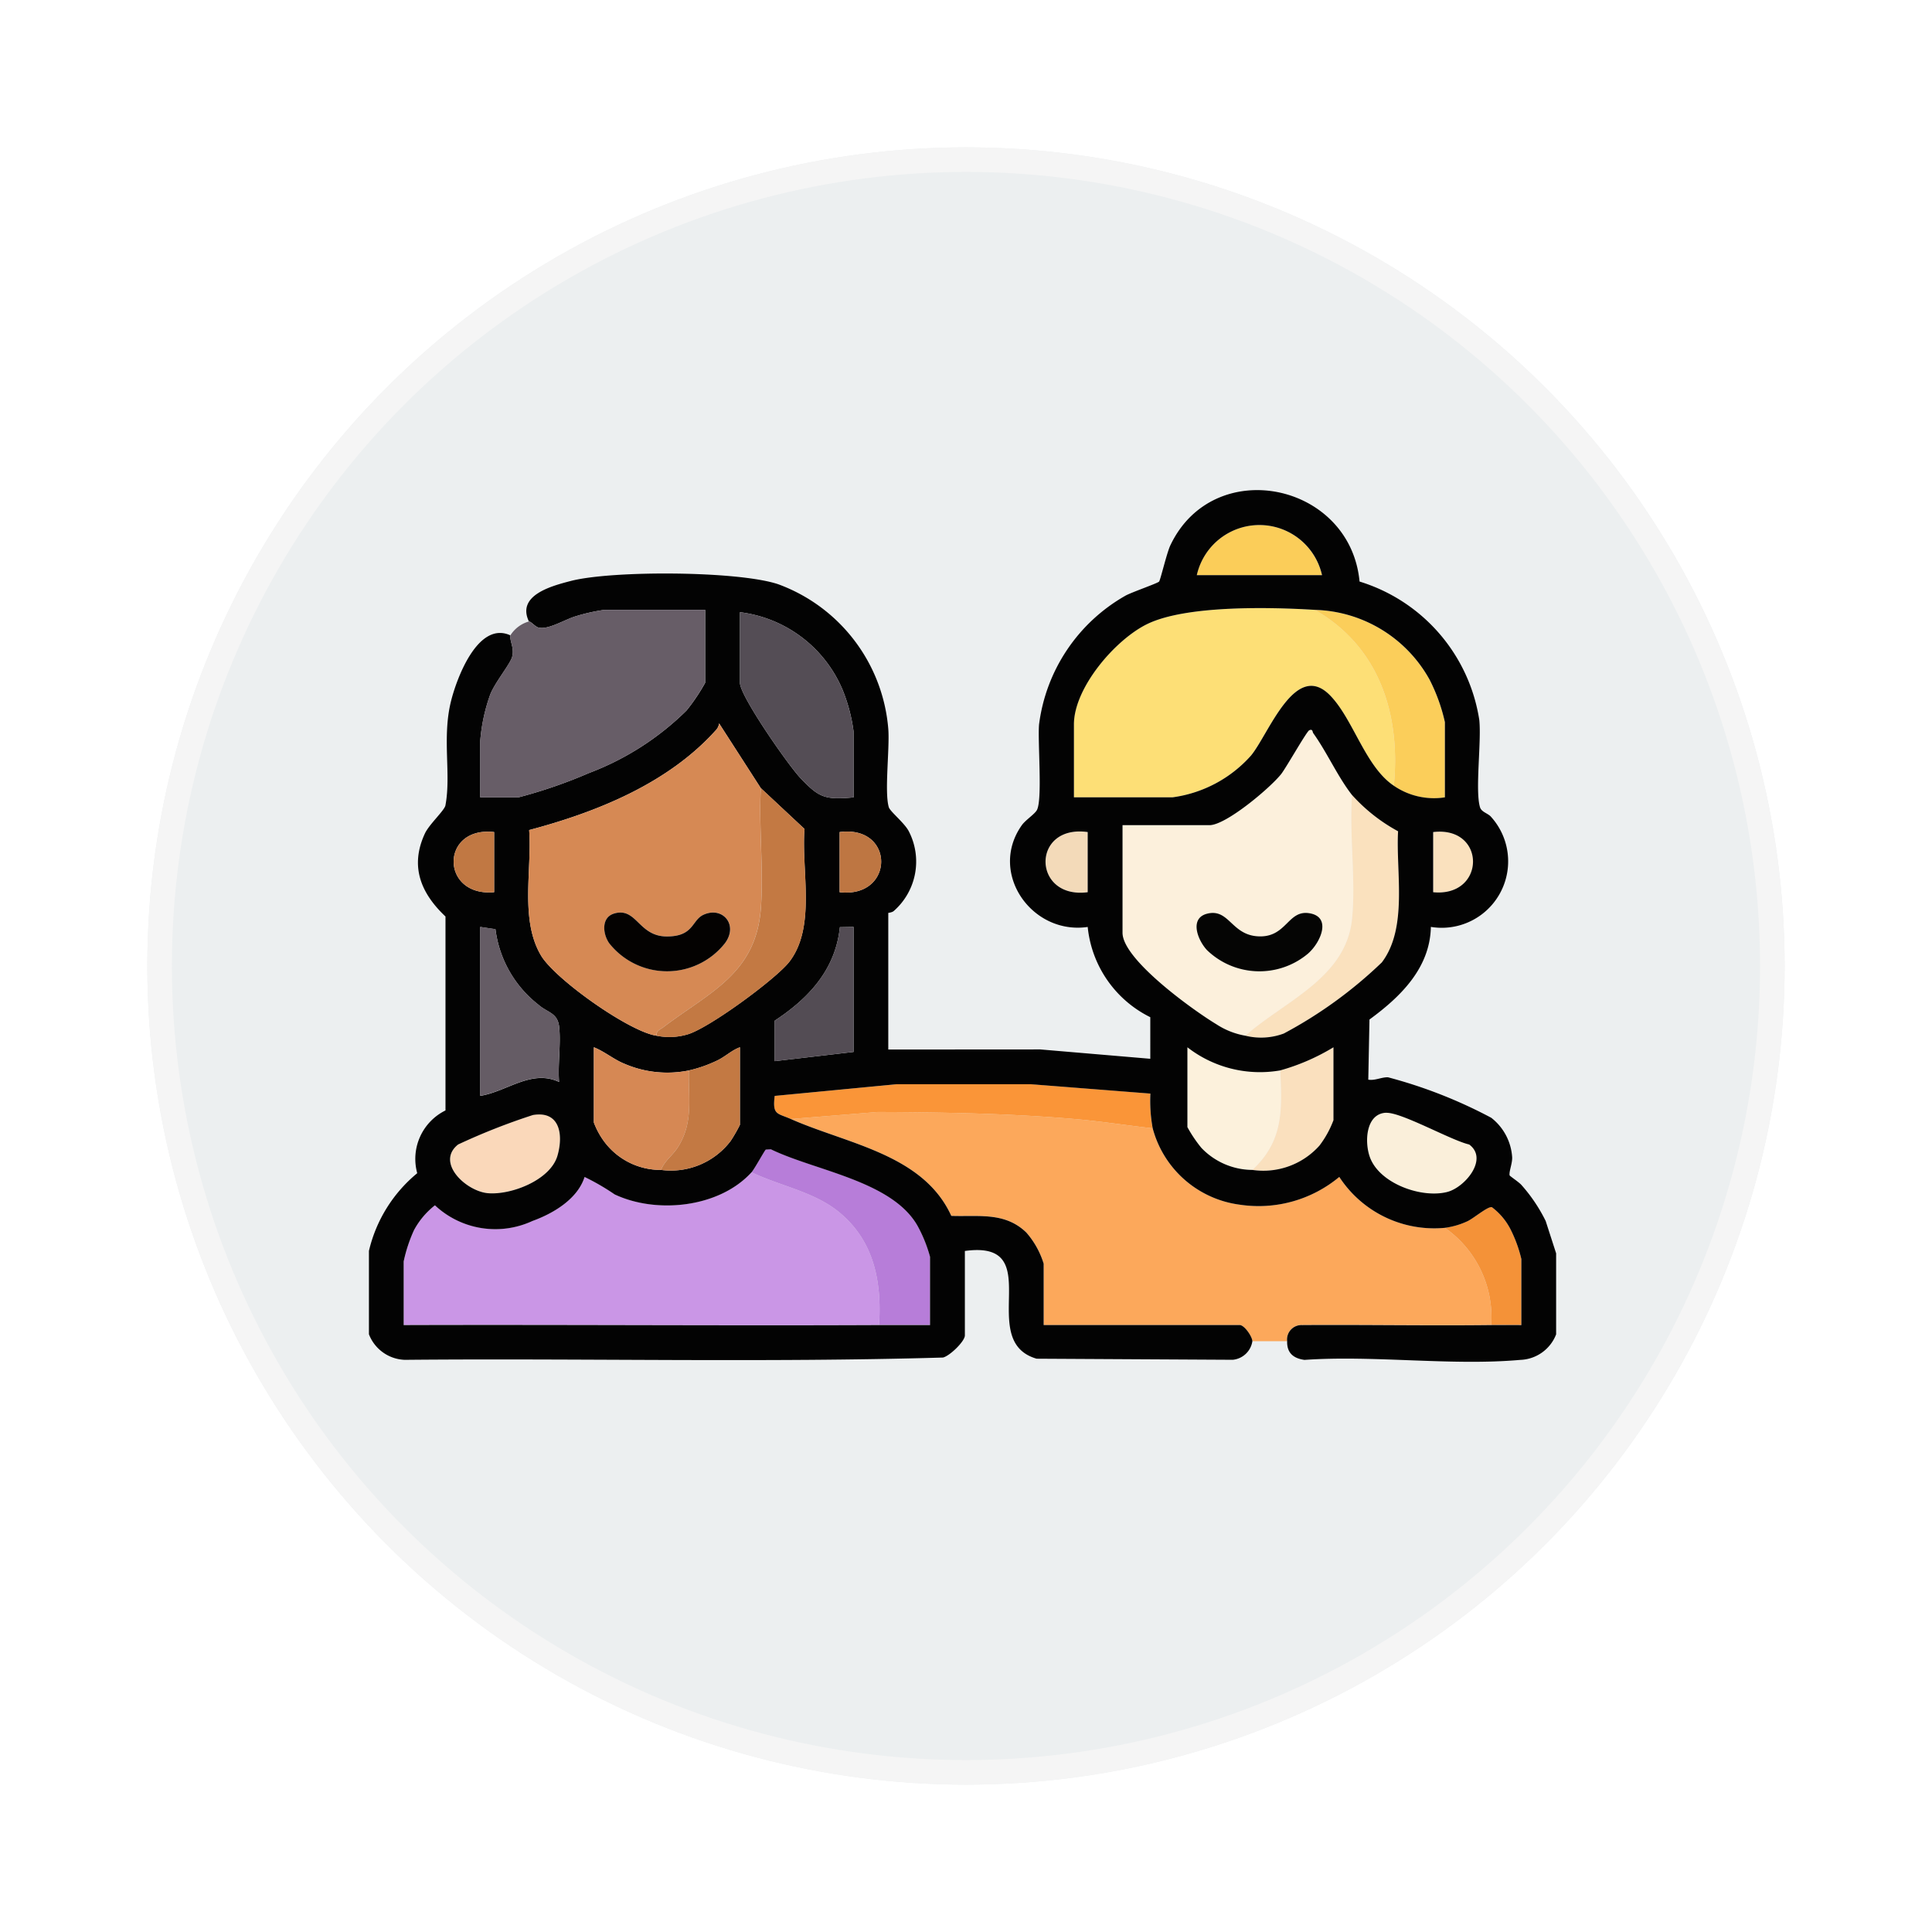 <svg xmlns="http://www.w3.org/2000/svg" xmlns:xlink="http://www.w3.org/1999/xlink" width="118" height="118" viewBox="0 0 118 118">
  <defs>
    <filter id="Elipse_12115" x="0" y="0" width="118" height="118" filterUnits="userSpaceOnUse">
      <feOffset dy="3" input="SourceAlpha"/>
      <feGaussianBlur stdDeviation="3" result="blur"/>
      <feFlood flood-opacity="0.161"/>
      <feComposite operator="in" in2="blur"/>
      <feComposite in="SourceGraphic"/>
    </filter>
    <clipPath id="clip-path">
      <rect id="Rectángulo_410286" data-name="Rectángulo 410286" width="73" height="73" transform="translate(0 -0.23)" fill="none"/>
    </clipPath>
  </defs>
  <g id="Grupo_1186650" data-name="Grupo 1186650" transform="translate(-745.781 -3846)">
    <g id="Grupo_1181949" data-name="Grupo 1181949" transform="translate(-54 1303)">
      <g transform="matrix(1, 0, 0, 1, 799.78, 2543)" filter="url(#Elipse_12115)">
        <g id="Elipse_12115-2" data-name="Elipse 12115" transform="translate(9 6)" fill="#eceff0" stroke="#f5f5f5" stroke-width="1.5">
          <circle cx="50" cy="50" r="50" stroke="none"/>
          <circle cx="50" cy="50" r="49.25" fill="none"/>
        </g>
      </g>
    </g>
    <g id="Grupo_1186657" data-name="Grupo 1186657" transform="translate(768.314 3866.364)">
      <g id="Grupo_1186656" data-name="Grupo 1186656" transform="translate(0 -0.335)" clip-path="url(#clip-path)">
        <path id="Trazado_1243849" data-name="Trazado 1243849" d="M158.593,253.221a6.353,6.353,0,0,0,5.312,4.663,7.7,7.7,0,0,0,6.084-1.695,6.919,6.919,0,0,0,6.448,3.11,6.65,6.65,0,0,1,2.832,5.937c-3.846.042-7.7-.029-11.545,0a.881.881,0,0,0-.918.992h-2.124c-.011-.293-.487-.989-.779-.989H151.937V261.49a5.2,5.2,0,0,0-1.063-1.907c-1.3-1.263-2.914-.954-4.579-1.014-1.719-3.765-6.341-4.386-9.794-5.913l5.3-.43c4.022.018,8.035.087,12.043.431,1.58.136,3.17.391,4.745.564" transform="translate(-110.725 -204.339)" fill="#fca85b"/>
        <path id="Trazado_1243850" data-name="Trazado 1243850" d="M40.282,281.048c-9.675.043-19.357-.032-29.032,0v-3.887a9.174,9.174,0,0,1,.632-1.914,4.832,4.832,0,0,1,1.278-1.515,5.393,5.393,0,0,0,5.953.958c1.28-.462,2.759-1.342,3.186-2.689a14.082,14.082,0,0,1,1.835,1.064c2.563,1.208,6.389.817,8.359-1.347,1.731.836,3.792,1.183,5.308,2.406,2.165,1.747,2.657,4.25,2.481,6.923" transform="translate(-9.126 -220.151)" fill="#ca96e6"/>
        <path id="Trazado_1243851" data-name="Trazado 1243851" d="M132.09,245.37c-.843-.373-1.135-.232-.992-1.414l7.43-.712h8.226l7.288.571a9.281,9.281,0,0,0,.141,2.121c-1.576-.174-3.165-.428-4.745-.564-4.007-.344-8.021-.413-12.043-.431Z" transform="translate(-106.315 -197.053)" fill="#fa9538"/>
        <path id="Trazado_1243852" data-name="Trazado 1243852" d="M123.75,265.666c.174-.191.8-1.348.875-1.39l.307-.019c2.686,1.308,7.382,1.926,8.948,4.655a8.582,8.582,0,0,1,.774,1.913v4.17c-1.037,0-2.079,0-3.116,0,.175-2.673-.317-5.175-2.481-6.923-1.516-1.223-3.576-1.57-5.308-2.406" transform="translate(-100.382 -214.098)" fill="#b77dd9"/>
        <path id="Trazado_1243853" data-name="Trazado 1243853" d="M31.32,253.04c1.641-.278,1.876,1.19,1.5,2.486-.429,1.483-2.808,2.4-4.23,2.291-1.351-.108-3.231-1.878-1.838-2.976a39.426,39.426,0,0,1,4.568-1.8" transform="translate(-21.303 -204.972)" fill="#fad8ba"/>
        <path id="Trazado_1243854" data-name="Trazado 1243854" d="M348,284.265a4.724,4.724,0,0,0,1.373-.4c.392-.179,1.255-.925,1.5-.861a3.932,3.932,0,0,1,1.114,1.3,8.17,8.17,0,0,1,.685,1.861V290.2c-.612,0-1.229-.007-1.841,0A6.65,6.65,0,0,0,348,284.265" transform="translate(-282.288 -229.305)" fill="#f49238"/>
        <path id="Trazado_1243855" data-name="Trazado 1243855" d="M242.729,89.36c3.933,2.256,5.242,6.385,4.815,10.742-1.747-1.165-2.474-4.059-3.892-5.515-2.134-2.191-3.749,2.356-4.83,3.666a7.812,7.812,0,0,1-4.8,2.556H228V96.357c0-2.242,2.524-5.18,4.478-6.131,2.383-1.16,7.535-1.033,10.25-.865" transform="translate(-184.947 -72.139)" fill="#fddf76"/>
        <path id="Trazado_1243856" data-name="Trazado 1243856" d="M251.256,147.284a4.692,4.692,0,0,1-1.774-.7c-1.386-.834-5.732-3.943-5.732-5.587v-6.573h5.311c1.011,0,3.714-2.282,4.378-3.122.317-.4,1.55-2.595,1.713-2.673.223-.106.2.106.248.177.839,1.166,1.489,2.655,2.37,3.78-.176,2.426.237,5.174,0,7.561-.363,3.627-4.121,5.018-6.513,7.139m-2.307-7.461c-1.131.259-.621,1.61-.036,2.236a4.611,4.611,0,0,0,6.167.208c.771-.673,1.477-2.257.059-2.468-1.272-.189-1.372,1.412-2.963,1.418-1.767.006-1.873-1.705-3.227-1.395" transform="translate(-197.723 -104.056)" fill="#fcf0dc"/>
        <path id="Trazado_1243857" data-name="Trazado 1243857" d="M283.5,164.408c2.392-2.122,6.15-3.512,6.513-7.139.239-2.387-.175-5.135,0-7.561a10.508,10.508,0,0,0,2.81,2.213c-.142,2.5.612,5.893-.993,8.01a26.867,26.867,0,0,1-5.987,4.343,3.98,3.98,0,0,1-2.344.134" transform="translate(-229.967 -121.18)" fill="#fae1be"/>
        <path id="Trazado_1243858" data-name="Trazado 1243858" d="M306,89.825a8.26,8.26,0,0,1,6.993,4.258,10.876,10.876,0,0,1,.938,2.6v4.594a4.332,4.332,0,0,1-3.116-.707c.427-4.357-.883-8.486-4.815-10.742" transform="translate(-248.218 -72.604)" fill="#fbce5a"/>
        <path id="Trazado_1243859" data-name="Trazado 1243859" d="M270.415,232.712c.12,2.434.2,4.311-1.7,6.078a4.333,4.333,0,0,1-3.112-1.347,8.128,8.128,0,0,1-.854-1.268V231.3a7.219,7.219,0,0,0,5.665,1.413" transform="translate(-214.758 -187.364)" fill="#fcf1dc"/>
        <path id="Trazado_1243860" data-name="Trazado 1243860" d="M324.027,252.468c.933-.046,3.967,1.681,5.079,1.935,1.2.889-.265,2.63-1.344,2.9-1.563.4-4.1-.5-4.709-2.093-.35-.918-.281-2.685.974-2.747" transform="translate(-261.903 -204.535)" fill="#faefda"/>
        <path id="Trazado_1243861" data-name="Trazado 1243861" d="M287.449,232.712a12.982,12.982,0,0,0,3.257-1.413v4.452a6.027,6.027,0,0,1-.854,1.551,4.594,4.594,0,0,1-4.1,1.488c1.895-1.767,1.819-3.644,1.7-6.078" transform="translate(-231.792 -187.364)" fill="#fae0be"/>
        <path id="Trazado_1243862" data-name="Trazado 1243862" d="M275.4,65.448H267.75a3.919,3.919,0,0,1,7.648,0" transform="translate(-217.191 -50.347)" fill="#fbcd59"/>
        <path id="Trazado_1243863" data-name="Trazado 1243863" d="M221.441,161.531v3.675c-3.4.445-3.466-4.158,0-3.675" transform="translate(-177.539 -130.741)" fill="#f3dab9"/>
        <path id="Trazado_1243864" data-name="Trazado 1243864" d="M344.25,165.255V161.58c3.262-.386,3.227,3.991,0,3.675" transform="translate(-279.246 -130.79)" fill="#fae1be"/>
        <path id="Trazado_1243865" data-name="Trazado 1243865" d="M268.391,187.878c1.354-.31,1.46,1.4,3.227,1.395,1.592-.006,1.692-1.607,2.963-1.418,1.418.21.712,1.795-.059,2.468a4.611,4.611,0,0,1-6.167-.208c-.586-.626-1.1-1.977.036-2.236" transform="translate(-217.165 -152.11)" fill="#050504"/>
        <path id="Trazado_1243866" data-name="Trazado 1243866" d="M9.772,59.108c-.765-1.6,1.375-2.166,2.55-2.472,2.507-.653,10.246-.623,12.68.2a10.3,10.3,0,0,1,6.719,8.842c.091,1.205-.246,3.842.031,4.775.078.263.963.964,1.22,1.468a4.018,4.018,0,0,1-.9,4.856c-.117.117-.352.118-.352.137v8.339l9.282-.006,6.721.571V83.278A6.917,6.917,0,0,1,43.9,77.766c-3.413.5-6.083-3.3-4.026-6.211.225-.319.772-.664.919-.92.356-.62.046-4.171.136-5.235a10.577,10.577,0,0,1,5.285-7.871c.394-.215,1.934-.744,2.045-.856.081-.082.468-1.749.688-2.212,2.638-5.57,10.985-3.839,11.557,2.209a10.523,10.523,0,0,1,7.314,8.461c.135,1.342-.266,4.318.044,5.327.093.3.5.369.681.592a4.058,4.058,0,0,1-3.683,6.713c-.052,2.515-1.851,4.267-3.751,5.657l-.072,3.674c.412.066.8-.155,1.2-.147a29.273,29.273,0,0,1,6.312,2.475,3.321,3.321,0,0,1,1.276,2.414c.014.379-.2.865-.157,1.1.009.046.564.409.722.588a9.835,9.835,0,0,1,1.481,2.2l.639,1.977v4.947a2.437,2.437,0,0,1-2.189,1.56c-4.191.374-8.93-.294-13.18,0-.681-.091-1.079-.43-1.059-1.134a.881.881,0,0,1,.918-.992c3.847-.027,7.7.045,11.545,0,.612-.007,1.229,0,1.841,0V98.048a8.171,8.171,0,0,0-.685-1.861,3.935,3.935,0,0,0-1.114-1.305c-.248-.064-1.11.682-1.5.861a4.725,4.725,0,0,1-1.373.4,6.919,6.919,0,0,1-6.448-3.11,7.7,7.7,0,0,1-6.084,1.695,6.353,6.353,0,0,1-5.312-4.663,9.282,9.282,0,0,1-.141-2.121l-7.288-.571H32.213l-7.43.712c-.144,1.182.149,1.041.992,1.414,3.453,1.527,8.076,2.148,9.794,5.913,1.665.06,3.274-.249,4.579,1.014a5.2,5.2,0,0,1,1.063,1.907v3.746H53.179c.292,0,.768.7.779.989a1.341,1.341,0,0,1-1.2,1.134l-11.978-.066c-3.777-1.094.743-7.286-4.382-6.58v5.159c0,.36-.927,1.257-1.339,1.35-10.92.316-21.919.039-32.869.14A2.437,2.437,0,0,1,0,102.642V97.553a8.725,8.725,0,0,1,2.95-4.747,3.3,3.3,0,0,1,1.726-3.833l0-11.845c-1.509-1.425-2.187-3.07-1.258-5.069.262-.563,1.2-1.411,1.254-1.717.359-1.884-.208-4.094.329-6.315.349-1.442,1.661-4.977,3.64-4.07-.056.34.253.764.108,1.308-.12.449-1.069,1.586-1.349,2.33a10.9,10.9,0,0,0-.6,2.793V69.85H9.135a29.881,29.881,0,0,0,4.315-1.489A17.038,17.038,0,0,0,19.4,64.545a11.668,11.668,0,0,0,1.137-1.692V58.4H14.375a10.972,10.972,0,0,0-1.736.388c-.666.193-1.714.862-2.3.685-.191-.057-.43-.351-.562-.366m48.435-2.827a3.919,3.919,0,0,0-7.648,0Zm-.425,2.12c-2.715-.168-7.867-.295-10.25.865-1.954.952-4.478,3.89-4.478,6.131V69.85h6.019a7.812,7.812,0,0,0,4.8-2.556c1.081-1.31,2.7-5.857,4.83-3.666,1.418,1.456,2.145,4.35,3.892,5.515a4.332,4.332,0,0,0,3.116.707V65.256a10.882,10.882,0,0,0-.938-2.6A8.26,8.26,0,0,0,57.782,58.4M29.6,69.85V65.822a10.3,10.3,0,0,0-.683-2.57,7.838,7.838,0,0,0-6.257-4.71v4.311c0,.808,2.955,5.035,3.678,5.8,1.14,1.2,1.482,1.361,3.261,1.2m-5.665-.565-2.547-3.957a.725.725,0,0,1-.208.428c-2.909,3.238-7.26,4.993-11.392,6.087.177,2.448-.573,5.476.722,7.661.857,1.447,5.389,4.661,7.053,4.9a3.9,3.9,0,0,0,1.846-.066c1.246-.309,5.489-3.418,6.285-4.469,1.624-2.143.706-5.553.91-8.092Zm36.113.424c-.881-1.125-1.531-2.614-2.37-3.78-.051-.071-.025-.283-.248-.177-.163.078-1.4,2.272-1.713,2.673-.664.84-3.367,3.121-4.378,3.121H46.027v6.573c0,1.644,4.346,4.753,5.732,5.587a4.686,4.686,0,0,0,1.774.7,3.982,3.982,0,0,0,2.344-.134,26.868,26.868,0,0,0,5.987-4.343c1.605-2.117.851-5.511.993-8.01a10.508,10.508,0,0,1-2.81-2.213M7.648,71.97c-3.3-.379-3.3,3.969,0,3.675Zm21.1,3.675c3.369.383,3.4-4.12,0-3.675ZM43.9,71.97c-3.466-.483-3.4,4.119,0,3.675ZM65,75.645c3.227.316,3.262-4.061,0-3.675ZM6.8,77.765V88.083c1.63-.258,3.127-1.642,4.814-.848-.082-1.067.113-2.284.01-3.33-.09-.914-.7-.881-1.285-1.4a6.94,6.94,0,0,1-2.61-4.6Zm22.8,0-.836.015c-.269,2.591-1.9,4.344-3.979,5.71v2.473L29.6,85.4ZM17.844,92.606a4.59,4.59,0,0,0,4.248-1.767,9.417,9.417,0,0,0,.567-.989V85.115c-.5.178-.895.573-1.387.807a8.148,8.148,0,0,1-1.729.607,6.6,6.6,0,0,1-3.92-.4c-.674-.27-1.219-.751-1.886-1.015v4.594a4.736,4.736,0,0,0,.65,1.189,4.29,4.29,0,0,0,3.457,1.709m36.113,0a4.594,4.594,0,0,0,4.1-1.488,6.027,6.027,0,0,0,.854-1.551V85.115a12.976,12.976,0,0,1-3.257,1.413,7.218,7.218,0,0,1-5.665-1.413v4.876a8.118,8.118,0,0,0,.854,1.268,4.331,4.331,0,0,0,3.112,1.347m8.166-3.493c-1.255.061-1.324,1.829-.974,2.747.606,1.59,3.146,2.49,4.709,2.093,1.079-.274,2.543-2.015,1.344-2.9-1.112-.255-4.146-1.981-5.079-1.935m-52.106.135a39.375,39.375,0,0,0-4.568,1.8c-1.393,1.1.487,2.868,1.838,2.976,1.423.113,3.8-.808,4.23-2.291.375-1.3.14-2.763-1.5-2.485m13.35,3.5c-1.971,2.163-5.8,2.555-8.359,1.347a14.084,14.084,0,0,0-1.835-1.064c-.427,1.346-1.906,2.227-3.186,2.689a5.393,5.393,0,0,1-5.953-.958,4.836,4.836,0,0,0-1.278,1.515,9.176,9.176,0,0,0-.632,1.914v3.887c9.675-.032,19.357.043,29.032,0,1.037,0,2.079,0,3.116,0v-4.17a8.582,8.582,0,0,0-.774-1.913c-1.567-2.729-6.262-3.347-8.948-4.655l-.307.019c-.071.042-.7,1.2-.875,1.39" transform="translate(0 -41.18)" fill="#030303"/>
        <path id="Trazado_1243867" data-name="Trazado 1243867" d="M38.974,90.531c.132.015.371.309.562.366.591.176,1.638-.492,2.3-.685a10.972,10.972,0,0,1,1.736-.388h6.161v4.452A11.668,11.668,0,0,1,48.6,95.968a17.038,17.038,0,0,1-5.948,3.816,29.881,29.881,0,0,1-4.315,1.489H36V97.81a10.9,10.9,0,0,1,.6-2.793c.28-.744,1.229-1.88,1.349-2.33.145-.544-.165-.968-.108-1.308a1.981,1.981,0,0,1,1.133-.848" transform="translate(-29.202 -72.603)" fill="#675d67"/>
        <path id="Trazado_1243868" data-name="Trazado 1243868" d="M65.724,130.465c-.128,2.378.17,4.926.006,7.285-.282,4.049-3.1,5.155-5.971,7.327-.194.147-.427.189-.408.512-1.664-.244-6.2-3.458-7.053-4.9-1.295-2.185-.546-5.213-.722-7.661,4.132-1.094,8.484-2.849,11.392-6.087a.724.724,0,0,0,.208-.428Zm-8.963,7.662c-.777.23-.7,1.212-.3,1.8a4.5,4.5,0,0,0,7.074.012c.847-1.131-.15-2.281-1.316-1.736-.718.335-.578,1.32-2.228,1.321-1.748,0-1.838-1.806-3.227-1.4" transform="translate(-41.79 -102.36)" fill="#d68954"/>
        <path id="Trazado_1243869" data-name="Trazado 1243869" d="M126.939,101.881c-1.779.163-2.121.005-3.261-1.2-.723-.763-3.678-4.991-3.678-5.8V90.573a7.838,7.838,0,0,1,6.257,4.71,10.306,10.306,0,0,1,.683,2.57Z" transform="translate(-97.341 -73.211)" fill="#544d55"/>
        <path id="Trazado_1243870" data-name="Trazado 1243870" d="M93,162.586c-.019-.323.214-.365.407-.512,2.866-2.172,5.69-3.278,5.971-7.327.164-2.359-.134-4.907-.006-7.285l2.668,2.5c-.2,2.539.715,5.949-.91,8.092-.8,1.051-5.039,4.161-6.285,4.469a3.9,3.9,0,0,1-1.846.066" transform="translate(-75.434 -119.358)" fill="#c37943"/>
        <path id="Trazado_1243871" data-name="Trazado 1243871" d="M78.556,232.712c-.046,1.707.29,3.127-.649,4.653-.335.544-.839.852-1.05,1.425a4.29,4.29,0,0,1-3.457-1.709,4.732,4.732,0,0,1-.65-1.189V231.3c.667.264,1.213.745,1.886,1.015a6.605,6.605,0,0,0,3.92.4" transform="translate(-59.013 -187.364)" fill="#d68854"/>
        <path id="Trazado_1243872" data-name="Trazado 1243872" d="M36,192.374l.929.133a6.94,6.94,0,0,0,2.61,4.6c.585.522,1.2.489,1.285,1.4.1,1.047-.092,2.263-.01,3.33-1.687-.794-3.184.59-4.814.848Z" transform="translate(-29.202 -155.789)" fill="#655c65"/>
        <path id="Trazado_1243873" data-name="Trazado 1243873" d="M136.065,192.374v7.633l-4.815.565V198.1c2.081-1.366,3.71-3.119,3.979-5.71Z" transform="translate(-106.466 -155.789)" fill="#534c54"/>
        <path id="Trazado_1243874" data-name="Trazado 1243874" d="M96.2,232.712a8.158,8.158,0,0,0,1.729-.607c.492-.234.89-.629,1.387-.807v4.735a9.415,9.415,0,0,1-.567.989A4.59,4.59,0,0,1,94.5,238.79c.212-.573.716-.881,1.05-1.425.939-1.525.6-2.946.649-4.653" transform="translate(-76.656 -187.364)" fill="#c37943"/>
        <path id="Trazado_1243875" data-name="Trazado 1243875" d="M152.25,165.226v-3.675c3.4-.445,3.369,4.058,0,3.675" transform="translate(-123.501 -130.761)" fill="#be7642"/>
        <path id="Trazado_1243876" data-name="Trazado 1243876" d="M29.87,161.583v3.675c-3.3.294-3.3-4.054,0-3.675" transform="translate(-22.222 -130.793)" fill="#c17843"/>
        <path id="Trazado_1243877" data-name="Trazado 1243877" d="M76.718,187.762c1.39-.411,1.479,1.4,3.227,1.4,1.65,0,1.51-.985,2.228-1.321,1.165-.544,2.163.606,1.316,1.736a4.5,4.5,0,0,1-7.074-.012c-.4-.587-.474-1.569.3-1.8" transform="translate(-61.747 -151.995)" fill="#040201"/>
      </g>
    </g>
  </g>
</svg>
